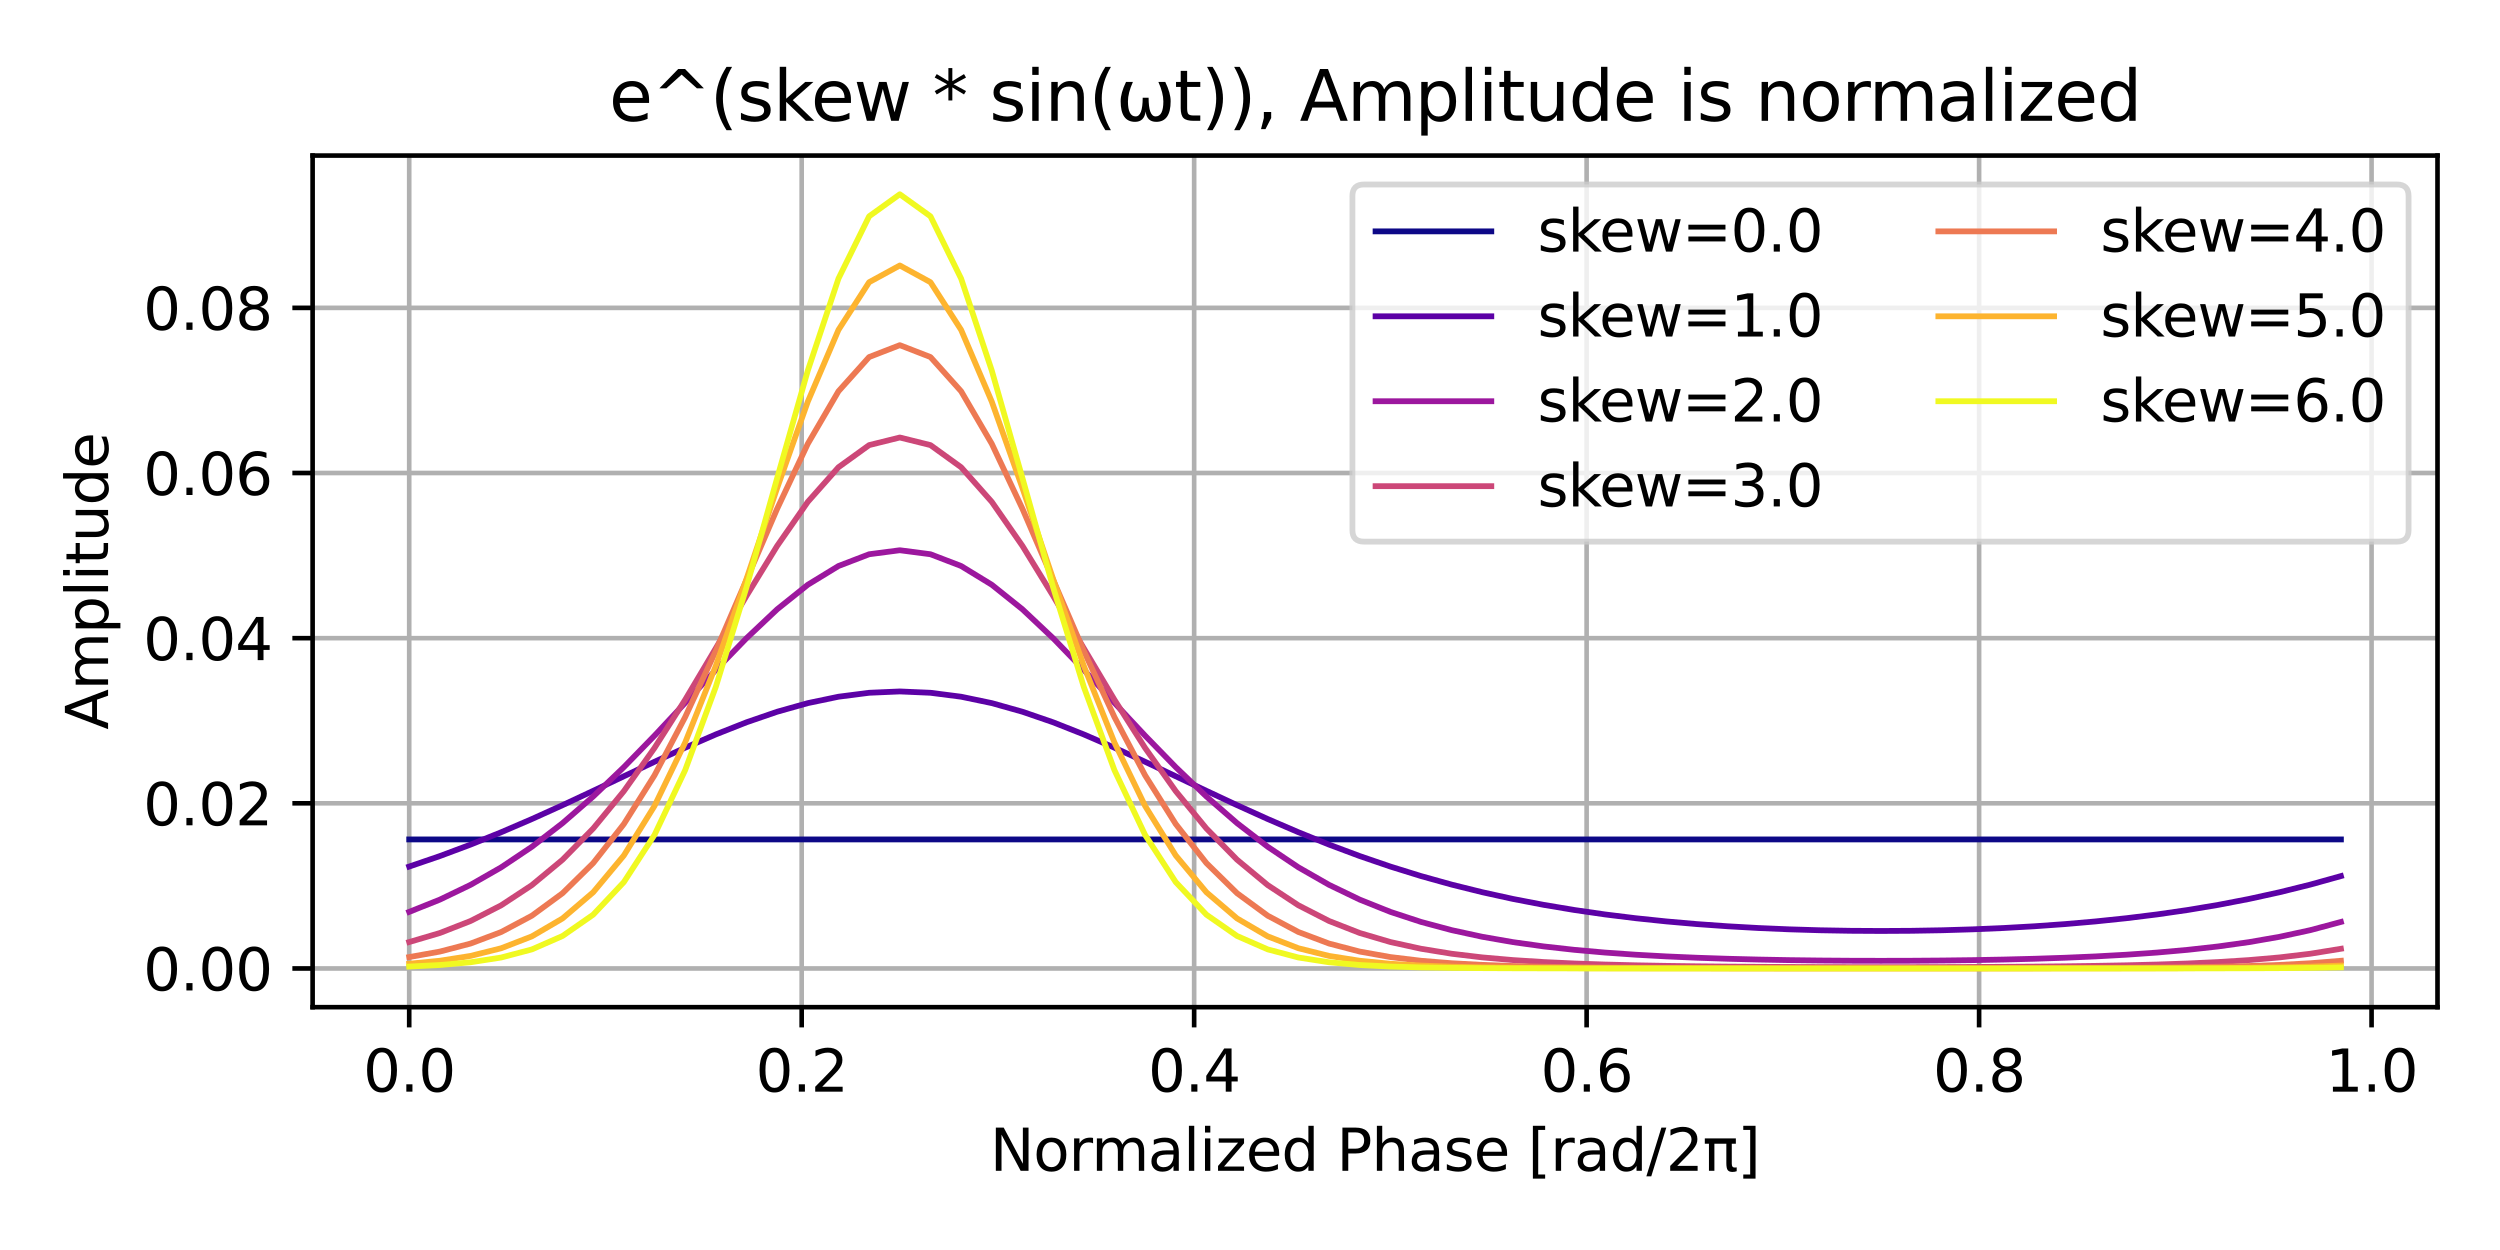 <?xml version="1.0" encoding="utf-8" standalone="no"?>
<!DOCTYPE svg PUBLIC "-//W3C//DTD SVG 1.1//EN"
  "http://www.w3.org/Graphics/SVG/1.1/DTD/svg11.dtd">
<svg xmlns:xlink="http://www.w3.org/1999/xlink" width="432pt" height="216pt" viewBox="0 0 432 216" xmlns="http://www.w3.org/2000/svg" version="1.1">
 <defs>
  <style type="text/css">*{stroke-linejoin: round; stroke-linecap: butt}</style>
 </defs>
 <g id="figure_1">
  <g id="patch_1">
   <path d="M 0 216 
L 432 216 
L 432 0 
L 0 0 
z
" style="fill: #ffffff"/>
  </g>
  <g id="axes_1">
   <g id="patch_2">
    <path d="M 54.02 174.04 
L 421.2 174.04 
L 421.2 26.88 
L 54.02 26.88 
z
" style="fill: #ffffff"/>
   </g>
   <g id="matplotlib.axis_1">
    <g id="xtick_1">
     <g id="line2d_1">
      <path d="M 70.71 174.04 
L 70.71 26.88 
" clip-path="url(#p84dbcb9048)" style="fill: none; stroke: #b0b0b0; stroke-width: 0.8; stroke-linecap: square"/>
     </g>
     <g id="line2d_2">
      <defs>
       <path id="mb0772482a8" d="M 0 0 
L 0 3.5 
" style="stroke: #000000; stroke-width: 0.8"/>
      </defs>
      <g>
       <use xlink:href="#mb0772482a8" x="70.71" y="174.04" style="stroke: #000000; stroke-width: 0.8"/>
      </g>
     </g>
     <g id="text_1">
      <!-- 0.0 -->
      <g transform="translate(62.758 188.638)scale(0.1 -0.1)">
       <defs>
        <path id="DejaVuSans-30" d="M 2034 4250 
Q 1547 4250 1301 3770 
Q 1056 3291 1056 2328 
Q 1056 1369 1301 889 
Q 1547 409 2034 409 
Q 2525 409 2770 889 
Q 3016 1369 3016 2328 
Q 3016 3291 2770 3770 
Q 2525 4250 2034 4250 
z
M 2034 4750 
Q 2819 4750 3233 4129 
Q 3647 3509 3647 2328 
Q 3647 1150 3233 529 
Q 2819 -91 2034 -91 
Q 1250 -91 836 529 
Q 422 1150 422 2328 
Q 422 3509 836 4129 
Q 1250 4750 2034 4750 
z
" transform="scale(0.016)"/>
        <path id="DejaVuSans-2e" d="M 684 794 
L 1344 794 
L 1344 0 
L 684 0 
L 684 794 
z
" transform="scale(0.016)"/>
       </defs>
       <use xlink:href="#DejaVuSans-30"/>
       <use xlink:href="#DejaVuSans-2e" x="63.623"/>
       <use xlink:href="#DejaVuSans-30" x="95.41"/>
      </g>
     </g>
    </g>
    <g id="xtick_2">
     <g id="line2d_3">
      <path d="M 138.53 174.04 
L 138.53 26.88 
" clip-path="url(#p84dbcb9048)" style="fill: none; stroke: #b0b0b0; stroke-width: 0.8; stroke-linecap: square"/>
     </g>
     <g id="line2d_4">
      <g>
       <use xlink:href="#mb0772482a8" x="138.53" y="174.04" style="stroke: #000000; stroke-width: 0.8"/>
      </g>
     </g>
     <g id="text_2">
      <!-- 0.2 -->
      <g transform="translate(130.578 188.638)scale(0.1 -0.1)">
       <defs>
        <path id="DejaVuSans-32" d="M 1228 531 
L 3431 531 
L 3431 0 
L 469 0 
L 469 531 
Q 828 903 1448 1529 
Q 2069 2156 2228 2338 
Q 2531 2678 2651 2914 
Q 2772 3150 2772 3378 
Q 2772 3750 2511 3984 
Q 2250 4219 1831 4219 
Q 1534 4219 1204 4116 
Q 875 4013 500 3803 
L 500 4441 
Q 881 4594 1212 4672 
Q 1544 4750 1819 4750 
Q 2544 4750 2975 4387 
Q 3406 4025 3406 3419 
Q 3406 3131 3298 2873 
Q 3191 2616 2906 2266 
Q 2828 2175 2409 1742 
Q 1991 1309 1228 531 
z
" transform="scale(0.016)"/>
       </defs>
       <use xlink:href="#DejaVuSans-30"/>
       <use xlink:href="#DejaVuSans-2e" x="63.623"/>
       <use xlink:href="#DejaVuSans-32" x="95.41"/>
      </g>
     </g>
    </g>
    <g id="xtick_3">
     <g id="line2d_5">
      <path d="M 206.349 174.04 
L 206.349 26.88 
" clip-path="url(#p84dbcb9048)" style="fill: none; stroke: #b0b0b0; stroke-width: 0.8; stroke-linecap: square"/>
     </g>
     <g id="line2d_6">
      <g>
       <use xlink:href="#mb0772482a8" x="206.349" y="174.04" style="stroke: #000000; stroke-width: 0.8"/>
      </g>
     </g>
     <g id="text_3">
      <!-- 0.4 -->
      <g transform="translate(198.398 188.638)scale(0.1 -0.1)">
       <defs>
        <path id="DejaVuSans-34" d="M 2419 4116 
L 825 1625 
L 2419 1625 
L 2419 4116 
z
M 2253 4666 
L 3047 4666 
L 3047 1625 
L 3713 1625 
L 3713 1100 
L 3047 1100 
L 3047 0 
L 2419 0 
L 2419 1100 
L 313 1100 
L 313 1709 
L 2253 4666 
z
" transform="scale(0.016)"/>
       </defs>
       <use xlink:href="#DejaVuSans-30"/>
       <use xlink:href="#DejaVuSans-2e" x="63.623"/>
       <use xlink:href="#DejaVuSans-34" x="95.41"/>
      </g>
     </g>
    </g>
    <g id="xtick_4">
     <g id="line2d_7">
      <path d="M 274.169 174.04 
L 274.169 26.88 
" clip-path="url(#p84dbcb9048)" style="fill: none; stroke: #b0b0b0; stroke-width: 0.8; stroke-linecap: square"/>
     </g>
     <g id="line2d_8">
      <g>
       <use xlink:href="#mb0772482a8" x="274.169" y="174.04" style="stroke: #000000; stroke-width: 0.8"/>
      </g>
     </g>
     <g id="text_4">
      <!-- 0.6 -->
      <g transform="translate(266.217 188.638)scale(0.1 -0.1)">
       <defs>
        <path id="DejaVuSans-36" d="M 2113 2584 
Q 1688 2584 1439 2293 
Q 1191 2003 1191 1497 
Q 1191 994 1439 701 
Q 1688 409 2113 409 
Q 2538 409 2786 701 
Q 3034 994 3034 1497 
Q 3034 2003 2786 2293 
Q 2538 2584 2113 2584 
z
M 3366 4563 
L 3366 3988 
Q 3128 4100 2886 4159 
Q 2644 4219 2406 4219 
Q 1781 4219 1451 3797 
Q 1122 3375 1075 2522 
Q 1259 2794 1537 2939 
Q 1816 3084 2150 3084 
Q 2853 3084 3261 2657 
Q 3669 2231 3669 1497 
Q 3669 778 3244 343 
Q 2819 -91 2113 -91 
Q 1303 -91 875 529 
Q 447 1150 447 2328 
Q 447 3434 972 4092 
Q 1497 4750 2381 4750 
Q 2619 4750 2861 4703 
Q 3103 4656 3366 4563 
z
" transform="scale(0.016)"/>
       </defs>
       <use xlink:href="#DejaVuSans-30"/>
       <use xlink:href="#DejaVuSans-2e" x="63.623"/>
       <use xlink:href="#DejaVuSans-36" x="95.41"/>
      </g>
     </g>
    </g>
    <g id="xtick_5">
     <g id="line2d_9">
      <path d="M 341.989 174.04 
L 341.989 26.88 
" clip-path="url(#p84dbcb9048)" style="fill: none; stroke: #b0b0b0; stroke-width: 0.8; stroke-linecap: square"/>
     </g>
     <g id="line2d_10">
      <g>
       <use xlink:href="#mb0772482a8" x="341.989" y="174.04" style="stroke: #000000; stroke-width: 0.8"/>
      </g>
     </g>
     <g id="text_5">
      <!-- 0.8 -->
      <g transform="translate(334.037 188.638)scale(0.1 -0.1)">
       <defs>
        <path id="DejaVuSans-38" d="M 2034 2216 
Q 1584 2216 1326 1975 
Q 1069 1734 1069 1313 
Q 1069 891 1326 650 
Q 1584 409 2034 409 
Q 2484 409 2743 651 
Q 3003 894 3003 1313 
Q 3003 1734 2745 1975 
Q 2488 2216 2034 2216 
z
M 1403 2484 
Q 997 2584 770 2862 
Q 544 3141 544 3541 
Q 544 4100 942 4425 
Q 1341 4750 2034 4750 
Q 2731 4750 3128 4425 
Q 3525 4100 3525 3541 
Q 3525 3141 3298 2862 
Q 3072 2584 2669 2484 
Q 3125 2378 3379 2068 
Q 3634 1759 3634 1313 
Q 3634 634 3220 271 
Q 2806 -91 2034 -91 
Q 1263 -91 848 271 
Q 434 634 434 1313 
Q 434 1759 690 2068 
Q 947 2378 1403 2484 
z
M 1172 3481 
Q 1172 3119 1398 2916 
Q 1625 2713 2034 2713 
Q 2441 2713 2670 2916 
Q 2900 3119 2900 3481 
Q 2900 3844 2670 4047 
Q 2441 4250 2034 4250 
Q 1625 4250 1398 4047 
Q 1172 3844 1172 3481 
z
" transform="scale(0.016)"/>
       </defs>
       <use xlink:href="#DejaVuSans-30"/>
       <use xlink:href="#DejaVuSans-2e" x="63.623"/>
       <use xlink:href="#DejaVuSans-38" x="95.41"/>
      </g>
     </g>
    </g>
    <g id="xtick_6">
     <g id="line2d_11">
      <path d="M 409.808 174.04 
L 409.808 26.88 
" clip-path="url(#p84dbcb9048)" style="fill: none; stroke: #b0b0b0; stroke-width: 0.8; stroke-linecap: square"/>
     </g>
     <g id="line2d_12">
      <g>
       <use xlink:href="#mb0772482a8" x="409.808" y="174.04" style="stroke: #000000; stroke-width: 0.8"/>
      </g>
     </g>
     <g id="text_6">
      <!-- 1.0 -->
      <g transform="translate(401.857 188.638)scale(0.1 -0.1)">
       <defs>
        <path id="DejaVuSans-31" d="M 794 531 
L 1825 531 
L 1825 4091 
L 703 3866 
L 703 4441 
L 1819 4666 
L 2450 4666 
L 2450 531 
L 3481 531 
L 3481 0 
L 794 0 
L 794 531 
z
" transform="scale(0.016)"/>
       </defs>
       <use xlink:href="#DejaVuSans-31"/>
       <use xlink:href="#DejaVuSans-2e" x="63.623"/>
       <use xlink:href="#DejaVuSans-30" x="95.41"/>
      </g>
     </g>
    </g>
    <g id="text_7">
     <!-- Normalized Phase [rad/2π] -->
     <g transform="translate(171.076 202.317)scale(0.1 -0.1)">
      <defs>
       <path id="DejaVuSans-4e" d="M 628 4666 
L 1478 4666 
L 3547 763 
L 3547 4666 
L 4159 4666 
L 4159 0 
L 3309 0 
L 1241 3903 
L 1241 0 
L 628 0 
L 628 4666 
z
" transform="scale(0.016)"/>
       <path id="DejaVuSans-6f" d="M 1959 3097 
Q 1497 3097 1228 2736 
Q 959 2375 959 1747 
Q 959 1119 1226 758 
Q 1494 397 1959 397 
Q 2419 397 2687 759 
Q 2956 1122 2956 1747 
Q 2956 2369 2687 2733 
Q 2419 3097 1959 3097 
z
M 1959 3584 
Q 2709 3584 3137 3096 
Q 3566 2609 3566 1747 
Q 3566 888 3137 398 
Q 2709 -91 1959 -91 
Q 1206 -91 779 398 
Q 353 888 353 1747 
Q 353 2609 779 3096 
Q 1206 3584 1959 3584 
z
" transform="scale(0.016)"/>
       <path id="DejaVuSans-72" d="M 2631 2963 
Q 2534 3019 2420 3045 
Q 2306 3072 2169 3072 
Q 1681 3072 1420 2755 
Q 1159 2438 1159 1844 
L 1159 0 
L 581 0 
L 581 3500 
L 1159 3500 
L 1159 2956 
Q 1341 3275 1631 3429 
Q 1922 3584 2338 3584 
Q 2397 3584 2469 3576 
Q 2541 3569 2628 3553 
L 2631 2963 
z
" transform="scale(0.016)"/>
       <path id="DejaVuSans-6d" d="M 3328 2828 
Q 3544 3216 3844 3400 
Q 4144 3584 4550 3584 
Q 5097 3584 5394 3201 
Q 5691 2819 5691 2113 
L 5691 0 
L 5113 0 
L 5113 2094 
Q 5113 2597 4934 2840 
Q 4756 3084 4391 3084 
Q 3944 3084 3684 2787 
Q 3425 2491 3425 1978 
L 3425 0 
L 2847 0 
L 2847 2094 
Q 2847 2600 2669 2842 
Q 2491 3084 2119 3084 
Q 1678 3084 1418 2786 
Q 1159 2488 1159 1978 
L 1159 0 
L 581 0 
L 581 3500 
L 1159 3500 
L 1159 2956 
Q 1356 3278 1631 3431 
Q 1906 3584 2284 3584 
Q 2666 3584 2933 3390 
Q 3200 3197 3328 2828 
z
" transform="scale(0.016)"/>
       <path id="DejaVuSans-61" d="M 2194 1759 
Q 1497 1759 1228 1600 
Q 959 1441 959 1056 
Q 959 750 1161 570 
Q 1363 391 1709 391 
Q 2188 391 2477 730 
Q 2766 1069 2766 1631 
L 2766 1759 
L 2194 1759 
z
M 3341 1997 
L 3341 0 
L 2766 0 
L 2766 531 
Q 2569 213 2275 61 
Q 1981 -91 1556 -91 
Q 1019 -91 701 211 
Q 384 513 384 1019 
Q 384 1609 779 1909 
Q 1175 2209 1959 2209 
L 2766 2209 
L 2766 2266 
Q 2766 2663 2505 2880 
Q 2244 3097 1772 3097 
Q 1472 3097 1187 3025 
Q 903 2953 641 2809 
L 641 3341 
Q 956 3463 1253 3523 
Q 1550 3584 1831 3584 
Q 2591 3584 2966 3190 
Q 3341 2797 3341 1997 
z
" transform="scale(0.016)"/>
       <path id="DejaVuSans-6c" d="M 603 4863 
L 1178 4863 
L 1178 0 
L 603 0 
L 603 4863 
z
" transform="scale(0.016)"/>
       <path id="DejaVuSans-69" d="M 603 3500 
L 1178 3500 
L 1178 0 
L 603 0 
L 603 3500 
z
M 603 4863 
L 1178 4863 
L 1178 4134 
L 603 4134 
L 603 4863 
z
" transform="scale(0.016)"/>
       <path id="DejaVuSans-7a" d="M 353 3500 
L 3084 3500 
L 3084 2975 
L 922 459 
L 3084 459 
L 3084 0 
L 275 0 
L 275 525 
L 2438 3041 
L 353 3041 
L 353 3500 
z
" transform="scale(0.016)"/>
       <path id="DejaVuSans-65" d="M 3597 1894 
L 3597 1613 
L 953 1613 
Q 991 1019 1311 708 
Q 1631 397 2203 397 
Q 2534 397 2845 478 
Q 3156 559 3463 722 
L 3463 178 
Q 3153 47 2828 -22 
Q 2503 -91 2169 -91 
Q 1331 -91 842 396 
Q 353 884 353 1716 
Q 353 2575 817 3079 
Q 1281 3584 2069 3584 
Q 2775 3584 3186 3129 
Q 3597 2675 3597 1894 
z
M 3022 2063 
Q 3016 2534 2758 2815 
Q 2500 3097 2075 3097 
Q 1594 3097 1305 2825 
Q 1016 2553 972 2059 
L 3022 2063 
z
" transform="scale(0.016)"/>
       <path id="DejaVuSans-64" d="M 2906 2969 
L 2906 4863 
L 3481 4863 
L 3481 0 
L 2906 0 
L 2906 525 
Q 2725 213 2448 61 
Q 2172 -91 1784 -91 
Q 1150 -91 751 415 
Q 353 922 353 1747 
Q 353 2572 751 3078 
Q 1150 3584 1784 3584 
Q 2172 3584 2448 3432 
Q 2725 3281 2906 2969 
z
M 947 1747 
Q 947 1113 1208 752 
Q 1469 391 1925 391 
Q 2381 391 2643 752 
Q 2906 1113 2906 1747 
Q 2906 2381 2643 2742 
Q 2381 3103 1925 3103 
Q 1469 3103 1208 2742 
Q 947 2381 947 1747 
z
" transform="scale(0.016)"/>
       <path id="DejaVuSans-20" transform="scale(0.016)"/>
       <path id="DejaVuSans-50" d="M 1259 4147 
L 1259 2394 
L 2053 2394 
Q 2494 2394 2734 2622 
Q 2975 2850 2975 3272 
Q 2975 3691 2734 3919 
Q 2494 4147 2053 4147 
L 1259 4147 
z
M 628 4666 
L 2053 4666 
Q 2838 4666 3239 4311 
Q 3641 3956 3641 3272 
Q 3641 2581 3239 2228 
Q 2838 1875 2053 1875 
L 1259 1875 
L 1259 0 
L 628 0 
L 628 4666 
z
" transform="scale(0.016)"/>
       <path id="DejaVuSans-68" d="M 3513 2113 
L 3513 0 
L 2938 0 
L 2938 2094 
Q 2938 2591 2744 2837 
Q 2550 3084 2163 3084 
Q 1697 3084 1428 2787 
Q 1159 2491 1159 1978 
L 1159 0 
L 581 0 
L 581 4863 
L 1159 4863 
L 1159 2956 
Q 1366 3272 1645 3428 
Q 1925 3584 2291 3584 
Q 2894 3584 3203 3211 
Q 3513 2838 3513 2113 
z
" transform="scale(0.016)"/>
       <path id="DejaVuSans-73" d="M 2834 3397 
L 2834 2853 
Q 2591 2978 2328 3040 
Q 2066 3103 1784 3103 
Q 1356 3103 1142 2972 
Q 928 2841 928 2578 
Q 928 2378 1081 2264 
Q 1234 2150 1697 2047 
L 1894 2003 
Q 2506 1872 2764 1633 
Q 3022 1394 3022 966 
Q 3022 478 2636 193 
Q 2250 -91 1575 -91 
Q 1294 -91 989 -36 
Q 684 19 347 128 
L 347 722 
Q 666 556 975 473 
Q 1284 391 1588 391 
Q 1994 391 2212 530 
Q 2431 669 2431 922 
Q 2431 1156 2273 1281 
Q 2116 1406 1581 1522 
L 1381 1569 
Q 847 1681 609 1914 
Q 372 2147 372 2553 
Q 372 3047 722 3315 
Q 1072 3584 1716 3584 
Q 2034 3584 2315 3537 
Q 2597 3491 2834 3397 
z
" transform="scale(0.016)"/>
       <path id="DejaVuSans-5b" d="M 550 4863 
L 1875 4863 
L 1875 4416 
L 1125 4416 
L 1125 -397 
L 1875 -397 
L 1875 -844 
L 550 -844 
L 550 4863 
z
" transform="scale(0.016)"/>
       <path id="DejaVuSans-2f" d="M 1625 4666 
L 2156 4666 
L 531 -594 
L 0 -594 
L 1625 4666 
z
" transform="scale(0.016)"/>
       <path id="DejaVuSans-3c0" d="M 231 3500 
L 3584 3500 
L 3584 2925 
L 3144 2925 
L 3144 775 
Q 3144 550 3220 451 
Q 3297 353 3469 353 
Q 3516 353 3584 361 
Q 3653 369 3675 372 
L 3675 -44 
Q 3566 -84 3450 -103 
Q 3334 -122 3219 -122 
Q 2844 -122 2700 83 
Q 2556 288 2556 838 
L 2556 2925 
L 1266 2925 
L 1266 0 
L 678 0 
L 678 2925 
L 231 2925 
L 231 3500 
z
" transform="scale(0.016)"/>
       <path id="DejaVuSans-5d" d="M 1947 4863 
L 1947 -844 
L 622 -844 
L 622 -397 
L 1369 -397 
L 1369 4416 
L 622 4416 
L 622 4863 
L 1947 4863 
z
" transform="scale(0.016)"/>
      </defs>
      <use xlink:href="#DejaVuSans-4e"/>
      <use xlink:href="#DejaVuSans-6f" x="74.805"/>
      <use xlink:href="#DejaVuSans-72" x="135.986"/>
      <use xlink:href="#DejaVuSans-6d" x="175.35"/>
      <use xlink:href="#DejaVuSans-61" x="272.762"/>
      <use xlink:href="#DejaVuSans-6c" x="334.041"/>
      <use xlink:href="#DejaVuSans-69" x="361.824"/>
      <use xlink:href="#DejaVuSans-7a" x="389.607"/>
      <use xlink:href="#DejaVuSans-65" x="442.098"/>
      <use xlink:href="#DejaVuSans-64" x="503.621"/>
      <use xlink:href="#DejaVuSans-20" x="567.098"/>
      <use xlink:href="#DejaVuSans-50" x="598.885"/>
      <use xlink:href="#DejaVuSans-68" x="659.188"/>
      <use xlink:href="#DejaVuSans-61" x="722.566"/>
      <use xlink:href="#DejaVuSans-73" x="783.846"/>
      <use xlink:href="#DejaVuSans-65" x="835.945"/>
      <use xlink:href="#DejaVuSans-20" x="897.469"/>
      <use xlink:href="#DejaVuSans-5b" x="929.256"/>
      <use xlink:href="#DejaVuSans-72" x="968.27"/>
      <use xlink:href="#DejaVuSans-61" x="1009.383"/>
      <use xlink:href="#DejaVuSans-64" x="1070.662"/>
      <use xlink:href="#DejaVuSans-2f" x="1134.139"/>
      <use xlink:href="#DejaVuSans-32" x="1167.83"/>
      <use xlink:href="#DejaVuSans-3c0" x="1231.453"/>
      <use xlink:href="#DejaVuSans-5d" x="1291.658"/>
     </g>
    </g>
   </g>
   <g id="matplotlib.axis_2">
    <g id="ytick_1">
     <g id="line2d_13">
      <path d="M 54.02 167.352 
L 421.2 167.352 
" clip-path="url(#p84dbcb9048)" style="fill: none; stroke: #b0b0b0; stroke-width: 0.8; stroke-linecap: square"/>
     </g>
     <g id="line2d_14">
      <defs>
       <path id="m7e774c488b" d="M 0 0 
L -3.5 0 
" style="stroke: #000000; stroke-width: 0.8"/>
      </defs>
      <g>
       <use xlink:href="#m7e774c488b" x="54.02" y="167.352" style="stroke: #000000; stroke-width: 0.8"/>
      </g>
     </g>
     <g id="text_8">
      <!-- 0.00 -->
      <g transform="translate(24.754 171.151)scale(0.1 -0.1)">
       <use xlink:href="#DejaVuSans-30"/>
       <use xlink:href="#DejaVuSans-2e" x="63.623"/>
       <use xlink:href="#DejaVuSans-30" x="95.41"/>
       <use xlink:href="#DejaVuSans-30" x="159.033"/>
      </g>
     </g>
    </g>
    <g id="ytick_2">
     <g id="line2d_15">
      <path d="M 54.02 138.813 
L 421.2 138.813 
" clip-path="url(#p84dbcb9048)" style="fill: none; stroke: #b0b0b0; stroke-width: 0.8; stroke-linecap: square"/>
     </g>
     <g id="line2d_16">
      <g>
       <use xlink:href="#m7e774c488b" x="54.02" y="138.813" style="stroke: #000000; stroke-width: 0.8"/>
      </g>
     </g>
     <g id="text_9">
      <!-- 0.02 -->
      <g transform="translate(24.754 142.612)scale(0.1 -0.1)">
       <use xlink:href="#DejaVuSans-30"/>
       <use xlink:href="#DejaVuSans-2e" x="63.623"/>
       <use xlink:href="#DejaVuSans-30" x="95.41"/>
       <use xlink:href="#DejaVuSans-32" x="159.033"/>
      </g>
     </g>
    </g>
    <g id="ytick_3">
     <g id="line2d_17">
      <path d="M 54.02 110.274 
L 421.2 110.274 
" clip-path="url(#p84dbcb9048)" style="fill: none; stroke: #b0b0b0; stroke-width: 0.8; stroke-linecap: square"/>
     </g>
     <g id="line2d_18">
      <g>
       <use xlink:href="#m7e774c488b" x="54.02" y="110.274" style="stroke: #000000; stroke-width: 0.8"/>
      </g>
     </g>
     <g id="text_10">
      <!-- 0.04 -->
      <g transform="translate(24.754 114.074)scale(0.1 -0.1)">
       <use xlink:href="#DejaVuSans-30"/>
       <use xlink:href="#DejaVuSans-2e" x="63.623"/>
       <use xlink:href="#DejaVuSans-30" x="95.41"/>
       <use xlink:href="#DejaVuSans-34" x="159.033"/>
      </g>
     </g>
    </g>
    <g id="ytick_4">
     <g id="line2d_19">
      <path d="M 54.02 81.736 
L 421.2 81.736 
" clip-path="url(#p84dbcb9048)" style="fill: none; stroke: #b0b0b0; stroke-width: 0.8; stroke-linecap: square"/>
     </g>
     <g id="line2d_20">
      <g>
       <use xlink:href="#m7e774c488b" x="54.02" y="81.736" style="stroke: #000000; stroke-width: 0.8"/>
      </g>
     </g>
     <g id="text_11">
      <!-- 0.06 -->
      <g transform="translate(24.754 85.535)scale(0.1 -0.1)">
       <use xlink:href="#DejaVuSans-30"/>
       <use xlink:href="#DejaVuSans-2e" x="63.623"/>
       <use xlink:href="#DejaVuSans-30" x="95.41"/>
       <use xlink:href="#DejaVuSans-36" x="159.033"/>
      </g>
     </g>
    </g>
    <g id="ytick_5">
     <g id="line2d_21">
      <path d="M 54.02 53.197 
L 421.2 53.197 
" clip-path="url(#p84dbcb9048)" style="fill: none; stroke: #b0b0b0; stroke-width: 0.8; stroke-linecap: square"/>
     </g>
     <g id="line2d_22">
      <g>
       <use xlink:href="#m7e774c488b" x="54.02" y="53.197" style="stroke: #000000; stroke-width: 0.8"/>
      </g>
     </g>
     <g id="text_12">
      <!-- 0.08 -->
      <g transform="translate(24.754 56.996)scale(0.1 -0.1)">
       <use xlink:href="#DejaVuSans-30"/>
       <use xlink:href="#DejaVuSans-2e" x="63.623"/>
       <use xlink:href="#DejaVuSans-30" x="95.41"/>
       <use xlink:href="#DejaVuSans-38" x="159.033"/>
      </g>
     </g>
    </g>
    <g id="text_13">
     <!-- Amplitude -->
     <g transform="translate(18.675 126.083)rotate(-90)scale(0.1 -0.1)">
      <defs>
       <path id="DejaVuSans-41" d="M 2188 4044 
L 1331 1722 
L 3047 1722 
L 2188 4044 
z
M 1831 4666 
L 2547 4666 
L 4325 0 
L 3669 0 
L 3244 1197 
L 1141 1197 
L 716 0 
L 50 0 
L 1831 4666 
z
" transform="scale(0.016)"/>
       <path id="DejaVuSans-70" d="M 1159 525 
L 1159 -1331 
L 581 -1331 
L 581 3500 
L 1159 3500 
L 1159 2969 
Q 1341 3281 1617 3432 
Q 1894 3584 2278 3584 
Q 2916 3584 3314 3078 
Q 3713 2572 3713 1747 
Q 3713 922 3314 415 
Q 2916 -91 2278 -91 
Q 1894 -91 1617 61 
Q 1341 213 1159 525 
z
M 3116 1747 
Q 3116 2381 2855 2742 
Q 2594 3103 2138 3103 
Q 1681 3103 1420 2742 
Q 1159 2381 1159 1747 
Q 1159 1113 1420 752 
Q 1681 391 2138 391 
Q 2594 391 2855 752 
Q 3116 1113 3116 1747 
z
" transform="scale(0.016)"/>
       <path id="DejaVuSans-74" d="M 1172 4494 
L 1172 3500 
L 2356 3500 
L 2356 3053 
L 1172 3053 
L 1172 1153 
Q 1172 725 1289 603 
Q 1406 481 1766 481 
L 2356 481 
L 2356 0 
L 1766 0 
Q 1100 0 847 248 
Q 594 497 594 1153 
L 594 3053 
L 172 3053 
L 172 3500 
L 594 3500 
L 594 4494 
L 1172 4494 
z
" transform="scale(0.016)"/>
       <path id="DejaVuSans-75" d="M 544 1381 
L 544 3500 
L 1119 3500 
L 1119 1403 
Q 1119 906 1312 657 
Q 1506 409 1894 409 
Q 2359 409 2629 706 
Q 2900 1003 2900 1516 
L 2900 3500 
L 3475 3500 
L 3475 0 
L 2900 0 
L 2900 538 
Q 2691 219 2414 64 
Q 2138 -91 1772 -91 
Q 1169 -91 856 284 
Q 544 659 544 1381 
z
M 1991 3584 
L 1991 3584 
z
" transform="scale(0.016)"/>
      </defs>
      <use xlink:href="#DejaVuSans-41"/>
      <use xlink:href="#DejaVuSans-6d" x="68.408"/>
      <use xlink:href="#DejaVuSans-70" x="165.82"/>
      <use xlink:href="#DejaVuSans-6c" x="229.297"/>
      <use xlink:href="#DejaVuSans-69" x="257.08"/>
      <use xlink:href="#DejaVuSans-74" x="284.863"/>
      <use xlink:href="#DejaVuSans-75" x="324.072"/>
      <use xlink:href="#DejaVuSans-64" x="387.451"/>
      <use xlink:href="#DejaVuSans-65" x="450.928"/>
     </g>
    </g>
   </g>
   <g id="line2d_23">
    <path d="M 70.71 145.056 
L 76.008 145.056 
L 81.307 145.056 
L 86.605 145.056 
L 91.904 145.056 
L 97.202 145.056 
L 102.5 145.056 
L 107.799 145.056 
L 113.097 145.056 
L 118.396 145.056 
L 123.694 145.056 
L 128.993 145.056 
L 134.291 145.056 
L 139.589 145.056 
L 144.888 145.056 
L 150.186 145.056 
L 155.485 145.056 
L 160.783 145.056 
L 166.081 145.056 
L 171.38 145.056 
L 176.678 145.056 
L 181.977 145.056 
L 187.275 145.056 
L 192.573 145.056 
L 197.872 145.056 
L 203.17 145.056 
L 208.469 145.056 
L 213.767 145.056 
L 219.066 145.056 
L 224.364 145.056 
L 229.662 145.056 
L 234.961 145.056 
L 240.259 145.056 
L 245.558 145.056 
L 250.856 145.056 
L 256.154 145.056 
L 261.453 145.056 
L 266.751 145.056 
L 272.05 145.056 
L 277.348 145.056 
L 282.647 145.056 
L 287.945 145.056 
L 293.243 145.056 
L 298.542 145.056 
L 303.84 145.056 
L 309.139 145.056 
L 314.437 145.056 
L 319.735 145.056 
L 325.034 145.056 
L 330.332 145.056 
L 335.631 145.056 
L 340.929 145.056 
L 346.227 145.056 
L 351.526 145.056 
L 356.824 145.056 
L 362.123 145.056 
L 367.421 145.056 
L 372.72 145.056 
L 378.018 145.056 
L 383.316 145.056 
L 388.615 145.056 
L 393.913 145.056 
L 399.212 145.056 
L 404.51 145.056 
" clip-path="url(#p84dbcb9048)" style="fill: none; stroke: #0d0887; stroke-linecap: square"/>
   </g>
   <g id="line2d_24">
    <path d="M 70.71 149.741 
L 76.008 147.928 
L 81.307 145.948 
L 86.605 143.81 
L 91.904 141.531 
L 97.202 139.136 
L 102.5 136.658 
L 107.799 134.141 
L 113.097 131.636 
L 118.396 129.203 
L 123.694 126.906 
L 128.993 124.813 
L 134.291 122.99 
L 139.589 121.499 
L 144.888 120.393 
L 150.186 119.712 
L 155.485 119.482 
L 160.783 119.712 
L 166.081 120.393 
L 171.38 121.499 
L 176.678 122.99 
L 181.977 124.813 
L 187.275 126.906 
L 192.573 129.203 
L 197.872 131.636 
L 203.17 134.141 
L 208.469 136.658 
L 213.767 139.136 
L 219.066 141.531 
L 224.364 143.81 
L 229.662 145.948 
L 234.961 147.928 
L 240.259 149.741 
L 245.558 151.386 
L 250.856 152.863 
L 256.154 154.178 
L 261.453 155.341 
L 266.751 156.361 
L 272.05 157.248 
L 277.348 158.014 
L 282.647 158.669 
L 287.945 159.222 
L 293.243 159.684 
L 298.542 160.061 
L 303.84 160.361 
L 309.139 160.588 
L 314.437 160.748 
L 319.735 160.842 
L 325.034 160.873 
L 330.332 160.842 
L 335.631 160.748 
L 340.929 160.588 
L 346.227 160.361 
L 351.526 160.061 
L 356.824 159.684 
L 362.123 159.222 
L 367.421 158.669 
L 372.72 158.014 
L 378.018 157.248 
L 383.316 156.361 
L 388.615 155.341 
L 393.913 154.178 
L 399.212 152.863 
L 404.51 151.386 
" clip-path="url(#p84dbcb9048)" style="fill: none; stroke: #5c01a6; stroke-linecap: square"/>
   </g>
   <g id="line2d_25">
    <path d="M 70.71 157.571 
L 76.008 155.453 
L 81.307 152.903 
L 86.605 149.873 
L 91.904 146.325 
L 97.202 142.243 
L 102.5 137.64 
L 107.799 132.566 
L 113.097 127.121 
L 118.396 121.453 
L 123.694 115.761 
L 128.993 110.283 
L 134.291 105.288 
L 139.589 101.045 
L 144.888 97.806 
L 150.186 95.774 
L 155.485 95.082 
L 160.783 95.774 
L 166.081 97.806 
L 171.38 101.045 
L 176.678 105.288 
L 181.977 110.283 
L 187.275 115.761 
L 192.573 121.453 
L 197.872 127.121 
L 203.17 132.566 
L 208.469 137.64 
L 213.767 142.243 
L 219.066 146.325 
L 224.364 149.873 
L 229.662 152.903 
L 234.961 155.453 
L 240.259 157.571 
L 245.558 159.312 
L 250.856 160.731 
L 256.154 161.879 
L 261.453 162.802 
L 266.751 163.542 
L 272.05 164.132 
L 277.348 164.602 
L 282.647 164.974 
L 287.945 165.268 
L 293.243 165.498 
L 298.542 165.675 
L 303.84 165.81 
L 309.139 165.909 
L 314.437 165.976 
L 319.735 166.015 
L 325.034 166.028 
L 330.332 166.015 
L 335.631 165.976 
L 340.929 165.909 
L 346.227 165.81 
L 351.526 165.675 
L 356.824 165.498 
L 362.123 165.268 
L 367.421 164.974 
L 372.72 164.602 
L 378.018 164.132 
L 383.316 163.542 
L 388.615 162.802 
L 393.913 161.879 
L 399.212 160.731 
L 404.51 159.312 
" clip-path="url(#p84dbcb9048)" style="fill: none; stroke: #9c179e; stroke-linecap: square"/>
   </g>
   <g id="line2d_26">
    <path d="M 70.71 162.784 
L 76.008 161.222 
L 81.307 159.15 
L 86.605 156.439 
L 91.904 152.953 
L 97.202 148.562 
L 102.5 143.165 
L 107.799 136.713 
L 113.097 129.244 
L 118.396 120.913 
L 123.694 112.011 
L 128.993 102.968 
L 134.291 94.332 
L 139.589 86.718 
L 144.888 80.739 
L 150.186 76.915 
L 155.485 75.599 
L 160.783 76.915 
L 166.081 80.739 
L 171.38 86.718 
L 176.678 94.332 
L 181.977 102.968 
L 187.275 112.011 
L 192.573 120.913 
L 197.872 129.244 
L 203.17 136.713 
L 208.469 143.165 
L 213.767 148.562 
L 219.066 152.953 
L 224.364 156.439 
L 229.662 159.15 
L 234.961 161.222 
L 240.259 162.784 
L 245.558 163.947 
L 250.856 164.808 
L 256.154 165.44 
L 261.453 165.902 
L 266.751 166.241 
L 272.05 166.489 
L 277.348 166.671 
L 282.647 166.804 
L 287.945 166.902 
L 293.243 166.975 
L 298.542 167.028 
L 303.84 167.066 
L 309.139 167.093 
L 314.437 167.111 
L 319.735 167.121 
L 325.034 167.124 
L 330.332 167.121 
L 335.631 167.111 
L 340.929 167.093 
L 346.227 167.066 
L 351.526 167.028 
L 356.824 166.975 
L 362.123 166.902 
L 367.421 166.804 
L 372.72 166.671 
L 378.018 166.489 
L 383.316 166.241 
L 388.615 165.902 
L 393.913 165.44 
L 399.212 164.808 
L 404.51 163.947 
" clip-path="url(#p84dbcb9048)" style="fill: none; stroke: #cc4778; stroke-linecap: square"/>
   </g>
   <g id="line2d_27">
    <path d="M 70.71 165.379 
L 76.008 164.432 
L 81.307 163.047 
L 86.605 161.052 
L 91.904 158.235 
L 97.202 154.351 
L 102.5 149.146 
L 107.799 142.399 
L 113.097 133.975 
L 118.396 123.908 
L 123.694 112.463 
L 128.993 100.189 
L 134.291 87.916 
L 139.589 76.685 
L 144.888 67.611 
L 150.186 61.698 
L 155.485 59.643 
L 160.783 61.698 
L 166.081 67.611 
L 171.38 76.685 
L 176.678 87.916 
L 181.977 100.189 
L 187.275 112.463 
L 192.573 123.908 
L 197.872 133.975 
L 203.17 142.399 
L 208.469 149.146 
L 213.767 154.351 
L 219.066 158.235 
L 224.364 161.052 
L 229.662 163.047 
L 234.961 164.432 
L 240.259 165.379 
L 245.558 166.019 
L 250.856 166.448 
L 256.154 166.734 
L 261.453 166.925 
L 266.751 167.052 
L 272.05 167.138 
L 277.348 167.196 
L 282.647 167.235 
L 287.945 167.262 
L 293.243 167.281 
L 298.542 167.294 
L 303.84 167.303 
L 309.139 167.309 
L 314.437 167.313 
L 319.735 167.315 
L 325.034 167.316 
L 330.332 167.315 
L 335.631 167.313 
L 340.929 167.309 
L 346.227 167.303 
L 351.526 167.294 
L 356.824 167.281 
L 362.123 167.262 
L 367.421 167.235 
L 372.72 167.196 
L 378.018 167.138 
L 383.316 167.052 
L 388.615 166.925 
L 393.913 166.734 
L 399.212 166.448 
L 404.51 166.019 
" clip-path="url(#p84dbcb9048)" style="fill: none; stroke: #ed7953; stroke-linecap: square"/>
   </g>
   <g id="line2d_28">
    <path d="M 70.71 166.533 
L 76.008 166.016 
L 81.307 165.181 
L 86.605 163.857 
L 91.904 161.805 
L 97.202 158.709 
L 102.5 154.187 
L 107.799 147.827 
L 113.097 139.266 
L 118.396 128.304 
L 123.694 115.048 
L 128.993 100.041 
L 134.291 84.329 
L 139.589 69.405 
L 144.888 57.003 
L 150.186 48.765 
L 155.485 45.875 
L 160.783 48.765 
L 166.081 57.003 
L 171.38 69.405 
L 176.678 84.329 
L 181.977 100.041 
L 187.275 115.048 
L 192.573 128.304 
L 197.872 139.266 
L 203.17 147.827 
L 208.469 154.187 
L 213.767 158.709 
L 219.066 161.805 
L 224.364 163.857 
L 229.662 165.181 
L 234.961 166.016 
L 240.259 166.533 
L 245.558 166.85 
L 250.856 167.043 
L 256.154 167.16 
L 261.453 167.231 
L 266.751 167.274 
L 272.05 167.301 
L 277.348 167.317 
L 282.647 167.328 
L 287.945 167.335 
L 293.243 167.339 
L 298.542 167.342 
L 303.84 167.344 
L 309.139 167.345 
L 314.437 167.346 
L 319.735 167.346 
L 325.034 167.346 
L 330.332 167.346 
L 335.631 167.346 
L 340.929 167.345 
L 346.227 167.344 
L 351.526 167.342 
L 356.824 167.339 
L 362.123 167.335 
L 367.421 167.328 
L 372.72 167.317 
L 378.018 167.301 
L 383.316 167.274 
L 388.615 167.231 
L 393.913 167.16 
L 399.212 167.043 
L 404.51 166.85 
" clip-path="url(#p84dbcb9048)" style="fill: none; stroke: #fdb42f; stroke-linecap: square"/>
   </g>
   <g id="line2d_29">
    <path d="M 70.71 167.02 
L 76.008 166.755 
L 81.307 166.283 
L 86.605 165.459 
L 91.904 164.057 
L 97.202 161.741 
L 102.5 158.055 
L 107.799 152.434 
L 113.097 144.274 
L 118.396 133.081 
L 123.694 118.683 
L 128.993 101.478 
L 134.291 82.62 
L 139.589 64.029 
L 144.888 48.137 
L 150.186 37.379 
L 155.485 33.569 
L 160.783 37.379 
L 166.081 48.137 
L 171.38 64.029 
L 176.678 82.62 
L 181.977 101.478 
L 187.275 118.683 
L 192.573 133.081 
L 197.872 144.274 
L 203.17 152.434 
L 208.469 158.055 
L 213.767 161.741 
L 219.066 164.057 
L 224.364 165.459 
L 229.662 166.283 
L 234.961 166.755 
L 240.259 167.02 
L 245.558 167.168 
L 250.856 167.249 
L 256.154 167.294 
L 261.453 167.318 
L 266.751 167.332 
L 272.05 167.34 
L 277.348 167.344 
L 282.647 167.347 
L 287.945 167.349 
L 293.243 167.349 
L 298.542 167.35 
L 303.84 167.35 
L 309.139 167.351 
L 314.437 167.351 
L 319.735 167.351 
L 325.034 167.351 
L 330.332 167.351 
L 335.631 167.351 
L 340.929 167.351 
L 346.227 167.35 
L 351.526 167.35 
L 356.824 167.349 
L 362.123 167.349 
L 367.421 167.347 
L 372.72 167.344 
L 378.018 167.34 
L 383.316 167.332 
L 388.615 167.318 
L 393.913 167.294 
L 399.212 167.249 
L 404.51 167.168 
" clip-path="url(#p84dbcb9048)" style="fill: none; stroke: #f0f921; stroke-linecap: square"/>
   </g>
   <g id="patch_3">
    <path d="M 54.02 174.04 
L 54.02 26.88 
" style="fill: none; stroke: #000000; stroke-width: 0.8; stroke-linejoin: miter; stroke-linecap: square"/>
   </g>
   <g id="patch_4">
    <path d="M 421.2 174.04 
L 421.2 26.88 
" style="fill: none; stroke: #000000; stroke-width: 0.8; stroke-linejoin: miter; stroke-linecap: square"/>
   </g>
   <g id="patch_5">
    <path d="M 54.02 174.04 
L 421.2 174.04 
" style="fill: none; stroke: #000000; stroke-width: 0.8; stroke-linejoin: miter; stroke-linecap: square"/>
   </g>
   <g id="patch_6">
    <path d="M 54.02 26.88 
L 421.2 26.88 
" style="fill: none; stroke: #000000; stroke-width: 0.8; stroke-linejoin: miter; stroke-linecap: square"/>
   </g>
   <g id="text_14">
    <!-- e^(skew * sin(ωt)), Amplitude is normalized -->
    <g transform="translate(105.253 20.88)scale(0.12 -0.12)">
     <defs>
      <path id="DejaVuSans-5e" d="M 2988 4666 
L 4684 2925 
L 4056 2925 
L 2681 4159 
L 1306 2925 
L 678 2925 
L 2375 4666 
L 2988 4666 
z
" transform="scale(0.016)"/>
      <path id="DejaVuSans-28" d="M 1984 4856 
Q 1566 4138 1362 3434 
Q 1159 2731 1159 2009 
Q 1159 1288 1364 580 
Q 1569 -128 1984 -844 
L 1484 -844 
Q 1016 -109 783 600 
Q 550 1309 550 2009 
Q 550 2706 781 3412 
Q 1013 4119 1484 4856 
L 1984 4856 
z
" transform="scale(0.016)"/>
      <path id="DejaVuSans-6b" d="M 581 4863 
L 1159 4863 
L 1159 1991 
L 2875 3500 
L 3609 3500 
L 1753 1863 
L 3688 0 
L 2938 0 
L 1159 1709 
L 1159 0 
L 581 0 
L 581 4863 
z
" transform="scale(0.016)"/>
      <path id="DejaVuSans-77" d="M 269 3500 
L 844 3500 
L 1563 769 
L 2278 3500 
L 2956 3500 
L 3675 769 
L 4391 3500 
L 4966 3500 
L 4050 0 
L 3372 0 
L 2619 2869 
L 1863 0 
L 1184 0 
L 269 3500 
z
" transform="scale(0.016)"/>
      <path id="DejaVuSans-2a" d="M 3009 3897 
L 1888 3291 
L 3009 2681 
L 2828 2375 
L 1778 3009 
L 1778 1831 
L 1422 1831 
L 1422 3009 
L 372 2375 
L 191 2681 
L 1313 3291 
L 191 3897 
L 372 4206 
L 1422 3572 
L 1422 4750 
L 1778 4750 
L 1778 3572 
L 2828 4206 
L 3009 3897 
z
" transform="scale(0.016)"/>
      <path id="DejaVuSans-6e" d="M 3513 2113 
L 3513 0 
L 2938 0 
L 2938 2094 
Q 2938 2591 2744 2837 
Q 2550 3084 2163 3084 
Q 1697 3084 1428 2787 
Q 1159 2491 1159 1978 
L 1159 0 
L 581 0 
L 581 3500 
L 1159 3500 
L 1159 2956 
Q 1366 3272 1645 3428 
Q 1925 3584 2291 3584 
Q 2894 3584 3203 3211 
Q 3513 2838 3513 2113 
z
" transform="scale(0.016)"/>
      <path id="DejaVuSans-3c9" d="M 1719 -91 
Q 422 -91 422 1766 
Q 422 2500 906 3500 
L 1525 3500 
Q 1078 2500 1078 1750 
Q 1078 397 1772 397 
Q 2406 397 2406 2078 
L 2938 2078 
Q 2938 397 3572 397 
Q 4266 397 4266 1750 
Q 4266 2500 3819 3500 
L 4438 3500 
Q 4922 2500 4922 1766 
Q 4922 -91 3625 -91 
Q 2775 -91 2672 844 
Q 2544 -91 1719 -91 
z
" transform="scale(0.016)"/>
      <path id="DejaVuSans-29" d="M 513 4856 
L 1013 4856 
Q 1481 4119 1714 3412 
Q 1947 2706 1947 2009 
Q 1947 1309 1714 600 
Q 1481 -109 1013 -844 
L 513 -844 
Q 928 -128 1133 580 
Q 1338 1288 1338 2009 
Q 1338 2731 1133 3434 
Q 928 4138 513 4856 
z
" transform="scale(0.016)"/>
      <path id="DejaVuSans-2c" d="M 750 794 
L 1409 794 
L 1409 256 
L 897 -744 
L 494 -744 
L 750 256 
L 750 794 
z
" transform="scale(0.016)"/>
     </defs>
     <use xlink:href="#DejaVuSans-65"/>
     <use xlink:href="#DejaVuSans-5e" x="61.523"/>
     <use xlink:href="#DejaVuSans-28" x="145.312"/>
     <use xlink:href="#DejaVuSans-73" x="184.326"/>
     <use xlink:href="#DejaVuSans-6b" x="236.426"/>
     <use xlink:href="#DejaVuSans-65" x="290.711"/>
     <use xlink:href="#DejaVuSans-77" x="352.234"/>
     <use xlink:href="#DejaVuSans-20" x="434.021"/>
     <use xlink:href="#DejaVuSans-2a" x="465.809"/>
     <use xlink:href="#DejaVuSans-20" x="515.809"/>
     <use xlink:href="#DejaVuSans-73" x="547.596"/>
     <use xlink:href="#DejaVuSans-69" x="599.695"/>
     <use xlink:href="#DejaVuSans-6e" x="627.479"/>
     <use xlink:href="#DejaVuSans-28" x="690.857"/>
     <use xlink:href="#DejaVuSans-3c9" x="729.871"/>
     <use xlink:href="#DejaVuSans-74" x="813.611"/>
     <use xlink:href="#DejaVuSans-29" x="852.82"/>
     <use xlink:href="#DejaVuSans-29" x="891.834"/>
     <use xlink:href="#DejaVuSans-2c" x="930.848"/>
     <use xlink:href="#DejaVuSans-20" x="962.635"/>
     <use xlink:href="#DejaVuSans-41" x="994.422"/>
     <use xlink:href="#DejaVuSans-6d" x="1062.83"/>
     <use xlink:href="#DejaVuSans-70" x="1160.242"/>
     <use xlink:href="#DejaVuSans-6c" x="1223.719"/>
     <use xlink:href="#DejaVuSans-69" x="1251.502"/>
     <use xlink:href="#DejaVuSans-74" x="1279.285"/>
     <use xlink:href="#DejaVuSans-75" x="1318.494"/>
     <use xlink:href="#DejaVuSans-64" x="1381.873"/>
     <use xlink:href="#DejaVuSans-65" x="1445.35"/>
     <use xlink:href="#DejaVuSans-20" x="1506.873"/>
     <use xlink:href="#DejaVuSans-69" x="1538.66"/>
     <use xlink:href="#DejaVuSans-73" x="1566.443"/>
     <use xlink:href="#DejaVuSans-20" x="1618.543"/>
     <use xlink:href="#DejaVuSans-6e" x="1650.33"/>
     <use xlink:href="#DejaVuSans-6f" x="1713.709"/>
     <use xlink:href="#DejaVuSans-72" x="1774.891"/>
     <use xlink:href="#DejaVuSans-6d" x="1814.254"/>
     <use xlink:href="#DejaVuSans-61" x="1911.666"/>
     <use xlink:href="#DejaVuSans-6c" x="1972.945"/>
     <use xlink:href="#DejaVuSans-69" x="2000.729"/>
     <use xlink:href="#DejaVuSans-7a" x="2028.512"/>
     <use xlink:href="#DejaVuSans-65" x="2081.002"/>
     <use xlink:href="#DejaVuSans-64" x="2142.525"/>
    </g>
   </g>
   <g id="legend_1">
    <g id="patch_7">
     <path d="M 235.697 93.593 
L 414.2 93.593 
Q 416.2 93.593 416.2 91.593 
L 416.2 33.88 
Q 416.2 31.88 414.2 31.88 
L 235.697 31.88 
Q 233.697 31.88 233.697 33.88 
L 233.697 91.593 
Q 233.697 93.593 235.697 93.593 
z
" style="fill: #ffffff; opacity: 0.8; stroke: #cccccc; stroke-linejoin: miter"/>
    </g>
    <g id="line2d_30">
     <path d="M 237.697 39.978 
L 247.697 39.978 
L 257.697 39.978 
" style="fill: none; stroke: #0d0887; stroke-linecap: square"/>
    </g>
    <g id="text_15">
     <!-- skew=0.0 -->
     <g transform="translate(265.697 43.478)scale(0.1 -0.1)">
      <defs>
       <path id="DejaVuSans-3d" d="M 678 2906 
L 4684 2906 
L 4684 2381 
L 678 2381 
L 678 2906 
z
M 678 1631 
L 4684 1631 
L 4684 1100 
L 678 1100 
L 678 1631 
z
" transform="scale(0.016)"/>
      </defs>
      <use xlink:href="#DejaVuSans-73"/>
      <use xlink:href="#DejaVuSans-6b" x="52.1"/>
      <use xlink:href="#DejaVuSans-65" x="106.385"/>
      <use xlink:href="#DejaVuSans-77" x="167.908"/>
      <use xlink:href="#DejaVuSans-3d" x="249.695"/>
      <use xlink:href="#DejaVuSans-30" x="333.484"/>
      <use xlink:href="#DejaVuSans-2e" x="397.107"/>
      <use xlink:href="#DejaVuSans-30" x="428.895"/>
     </g>
    </g>
    <g id="line2d_31">
     <path d="M 237.697 54.657 
L 247.697 54.657 
L 257.697 54.657 
" style="fill: none; stroke: #5c01a6; stroke-linecap: square"/>
    </g>
    <g id="text_16">
     <!-- skew=1.0 -->
     <g transform="translate(265.697 58.157)scale(0.1 -0.1)">
      <use xlink:href="#DejaVuSans-73"/>
      <use xlink:href="#DejaVuSans-6b" x="52.1"/>
      <use xlink:href="#DejaVuSans-65" x="106.385"/>
      <use xlink:href="#DejaVuSans-77" x="167.908"/>
      <use xlink:href="#DejaVuSans-3d" x="249.695"/>
      <use xlink:href="#DejaVuSans-31" x="333.484"/>
      <use xlink:href="#DejaVuSans-2e" x="397.107"/>
      <use xlink:href="#DejaVuSans-30" x="428.895"/>
     </g>
    </g>
    <g id="line2d_32">
     <path d="M 237.697 69.335 
L 247.697 69.335 
L 257.697 69.335 
" style="fill: none; stroke: #9c179e; stroke-linecap: square"/>
    </g>
    <g id="text_17">
     <!-- skew=2.0 -->
     <g transform="translate(265.697 72.835)scale(0.1 -0.1)">
      <use xlink:href="#DejaVuSans-73"/>
      <use xlink:href="#DejaVuSans-6b" x="52.1"/>
      <use xlink:href="#DejaVuSans-65" x="106.385"/>
      <use xlink:href="#DejaVuSans-77" x="167.908"/>
      <use xlink:href="#DejaVuSans-3d" x="249.695"/>
      <use xlink:href="#DejaVuSans-32" x="333.484"/>
      <use xlink:href="#DejaVuSans-2e" x="397.107"/>
      <use xlink:href="#DejaVuSans-30" x="428.895"/>
     </g>
    </g>
    <g id="line2d_33">
     <path d="M 237.697 84.013 
L 247.697 84.013 
L 257.697 84.013 
" style="fill: none; stroke: #cc4778; stroke-linecap: square"/>
    </g>
    <g id="text_18">
     <!-- skew=3.0 -->
     <g transform="translate(265.697 87.513)scale(0.1 -0.1)">
      <defs>
       <path id="DejaVuSans-33" d="M 2597 2516 
Q 3050 2419 3304 2112 
Q 3559 1806 3559 1356 
Q 3559 666 3084 287 
Q 2609 -91 1734 -91 
Q 1441 -91 1130 -33 
Q 819 25 488 141 
L 488 750 
Q 750 597 1062 519 
Q 1375 441 1716 441 
Q 2309 441 2620 675 
Q 2931 909 2931 1356 
Q 2931 1769 2642 2001 
Q 2353 2234 1838 2234 
L 1294 2234 
L 1294 2753 
L 1863 2753 
Q 2328 2753 2575 2939 
Q 2822 3125 2822 3475 
Q 2822 3834 2567 4026 
Q 2313 4219 1838 4219 
Q 1578 4219 1281 4162 
Q 984 4106 628 3988 
L 628 4550 
Q 988 4650 1302 4700 
Q 1616 4750 1894 4750 
Q 2613 4750 3031 4423 
Q 3450 4097 3450 3541 
Q 3450 3153 3228 2886 
Q 3006 2619 2597 2516 
z
" transform="scale(0.016)"/>
      </defs>
      <use xlink:href="#DejaVuSans-73"/>
      <use xlink:href="#DejaVuSans-6b" x="52.1"/>
      <use xlink:href="#DejaVuSans-65" x="106.385"/>
      <use xlink:href="#DejaVuSans-77" x="167.908"/>
      <use xlink:href="#DejaVuSans-3d" x="249.695"/>
      <use xlink:href="#DejaVuSans-33" x="333.484"/>
      <use xlink:href="#DejaVuSans-2e" x="397.107"/>
      <use xlink:href="#DejaVuSans-30" x="428.895"/>
     </g>
    </g>
    <g id="line2d_34">
     <path d="M 334.948 39.978 
L 344.948 39.978 
L 354.948 39.978 
" style="fill: none; stroke: #ed7953; stroke-linecap: square"/>
    </g>
    <g id="text_19">
     <!-- skew=4.0 -->
     <g transform="translate(362.948 43.478)scale(0.1 -0.1)">
      <use xlink:href="#DejaVuSans-73"/>
      <use xlink:href="#DejaVuSans-6b" x="52.1"/>
      <use xlink:href="#DejaVuSans-65" x="106.385"/>
      <use xlink:href="#DejaVuSans-77" x="167.908"/>
      <use xlink:href="#DejaVuSans-3d" x="249.695"/>
      <use xlink:href="#DejaVuSans-34" x="333.484"/>
      <use xlink:href="#DejaVuSans-2e" x="397.107"/>
      <use xlink:href="#DejaVuSans-30" x="428.895"/>
     </g>
    </g>
    <g id="line2d_35">
     <path d="M 334.948 54.657 
L 344.948 54.657 
L 354.948 54.657 
" style="fill: none; stroke: #fdb42f; stroke-linecap: square"/>
    </g>
    <g id="text_20">
     <!-- skew=5.0 -->
     <g transform="translate(362.948 58.157)scale(0.1 -0.1)">
      <defs>
       <path id="DejaVuSans-35" d="M 691 4666 
L 3169 4666 
L 3169 4134 
L 1269 4134 
L 1269 2991 
Q 1406 3038 1543 3061 
Q 1681 3084 1819 3084 
Q 2600 3084 3056 2656 
Q 3513 2228 3513 1497 
Q 3513 744 3044 326 
Q 2575 -91 1722 -91 
Q 1428 -91 1123 -41 
Q 819 9 494 109 
L 494 744 
Q 775 591 1075 516 
Q 1375 441 1709 441 
Q 2250 441 2565 725 
Q 2881 1009 2881 1497 
Q 2881 1984 2565 2268 
Q 2250 2553 1709 2553 
Q 1456 2553 1204 2497 
Q 953 2441 691 2322 
L 691 4666 
z
" transform="scale(0.016)"/>
      </defs>
      <use xlink:href="#DejaVuSans-73"/>
      <use xlink:href="#DejaVuSans-6b" x="52.1"/>
      <use xlink:href="#DejaVuSans-65" x="106.385"/>
      <use xlink:href="#DejaVuSans-77" x="167.908"/>
      <use xlink:href="#DejaVuSans-3d" x="249.695"/>
      <use xlink:href="#DejaVuSans-35" x="333.484"/>
      <use xlink:href="#DejaVuSans-2e" x="397.107"/>
      <use xlink:href="#DejaVuSans-30" x="428.895"/>
     </g>
    </g>
    <g id="line2d_36">
     <path d="M 334.948 69.335 
L 344.948 69.335 
L 354.948 69.335 
" style="fill: none; stroke: #f0f921; stroke-linecap: square"/>
    </g>
    <g id="text_21">
     <!-- skew=6.0 -->
     <g transform="translate(362.948 72.835)scale(0.1 -0.1)">
      <use xlink:href="#DejaVuSans-73"/>
      <use xlink:href="#DejaVuSans-6b" x="52.1"/>
      <use xlink:href="#DejaVuSans-65" x="106.385"/>
      <use xlink:href="#DejaVuSans-77" x="167.908"/>
      <use xlink:href="#DejaVuSans-3d" x="249.695"/>
      <use xlink:href="#DejaVuSans-36" x="333.484"/>
      <use xlink:href="#DejaVuSans-2e" x="397.107"/>
      <use xlink:href="#DejaVuSans-30" x="428.895"/>
     </g>
    </g>
   </g>
  </g>
 </g>
 <defs>
  <clipPath id="p84dbcb9048">
   <rect x="54.02" y="26.88" width="367.18" height="147.16"/>
  </clipPath>
 </defs>
</svg>
